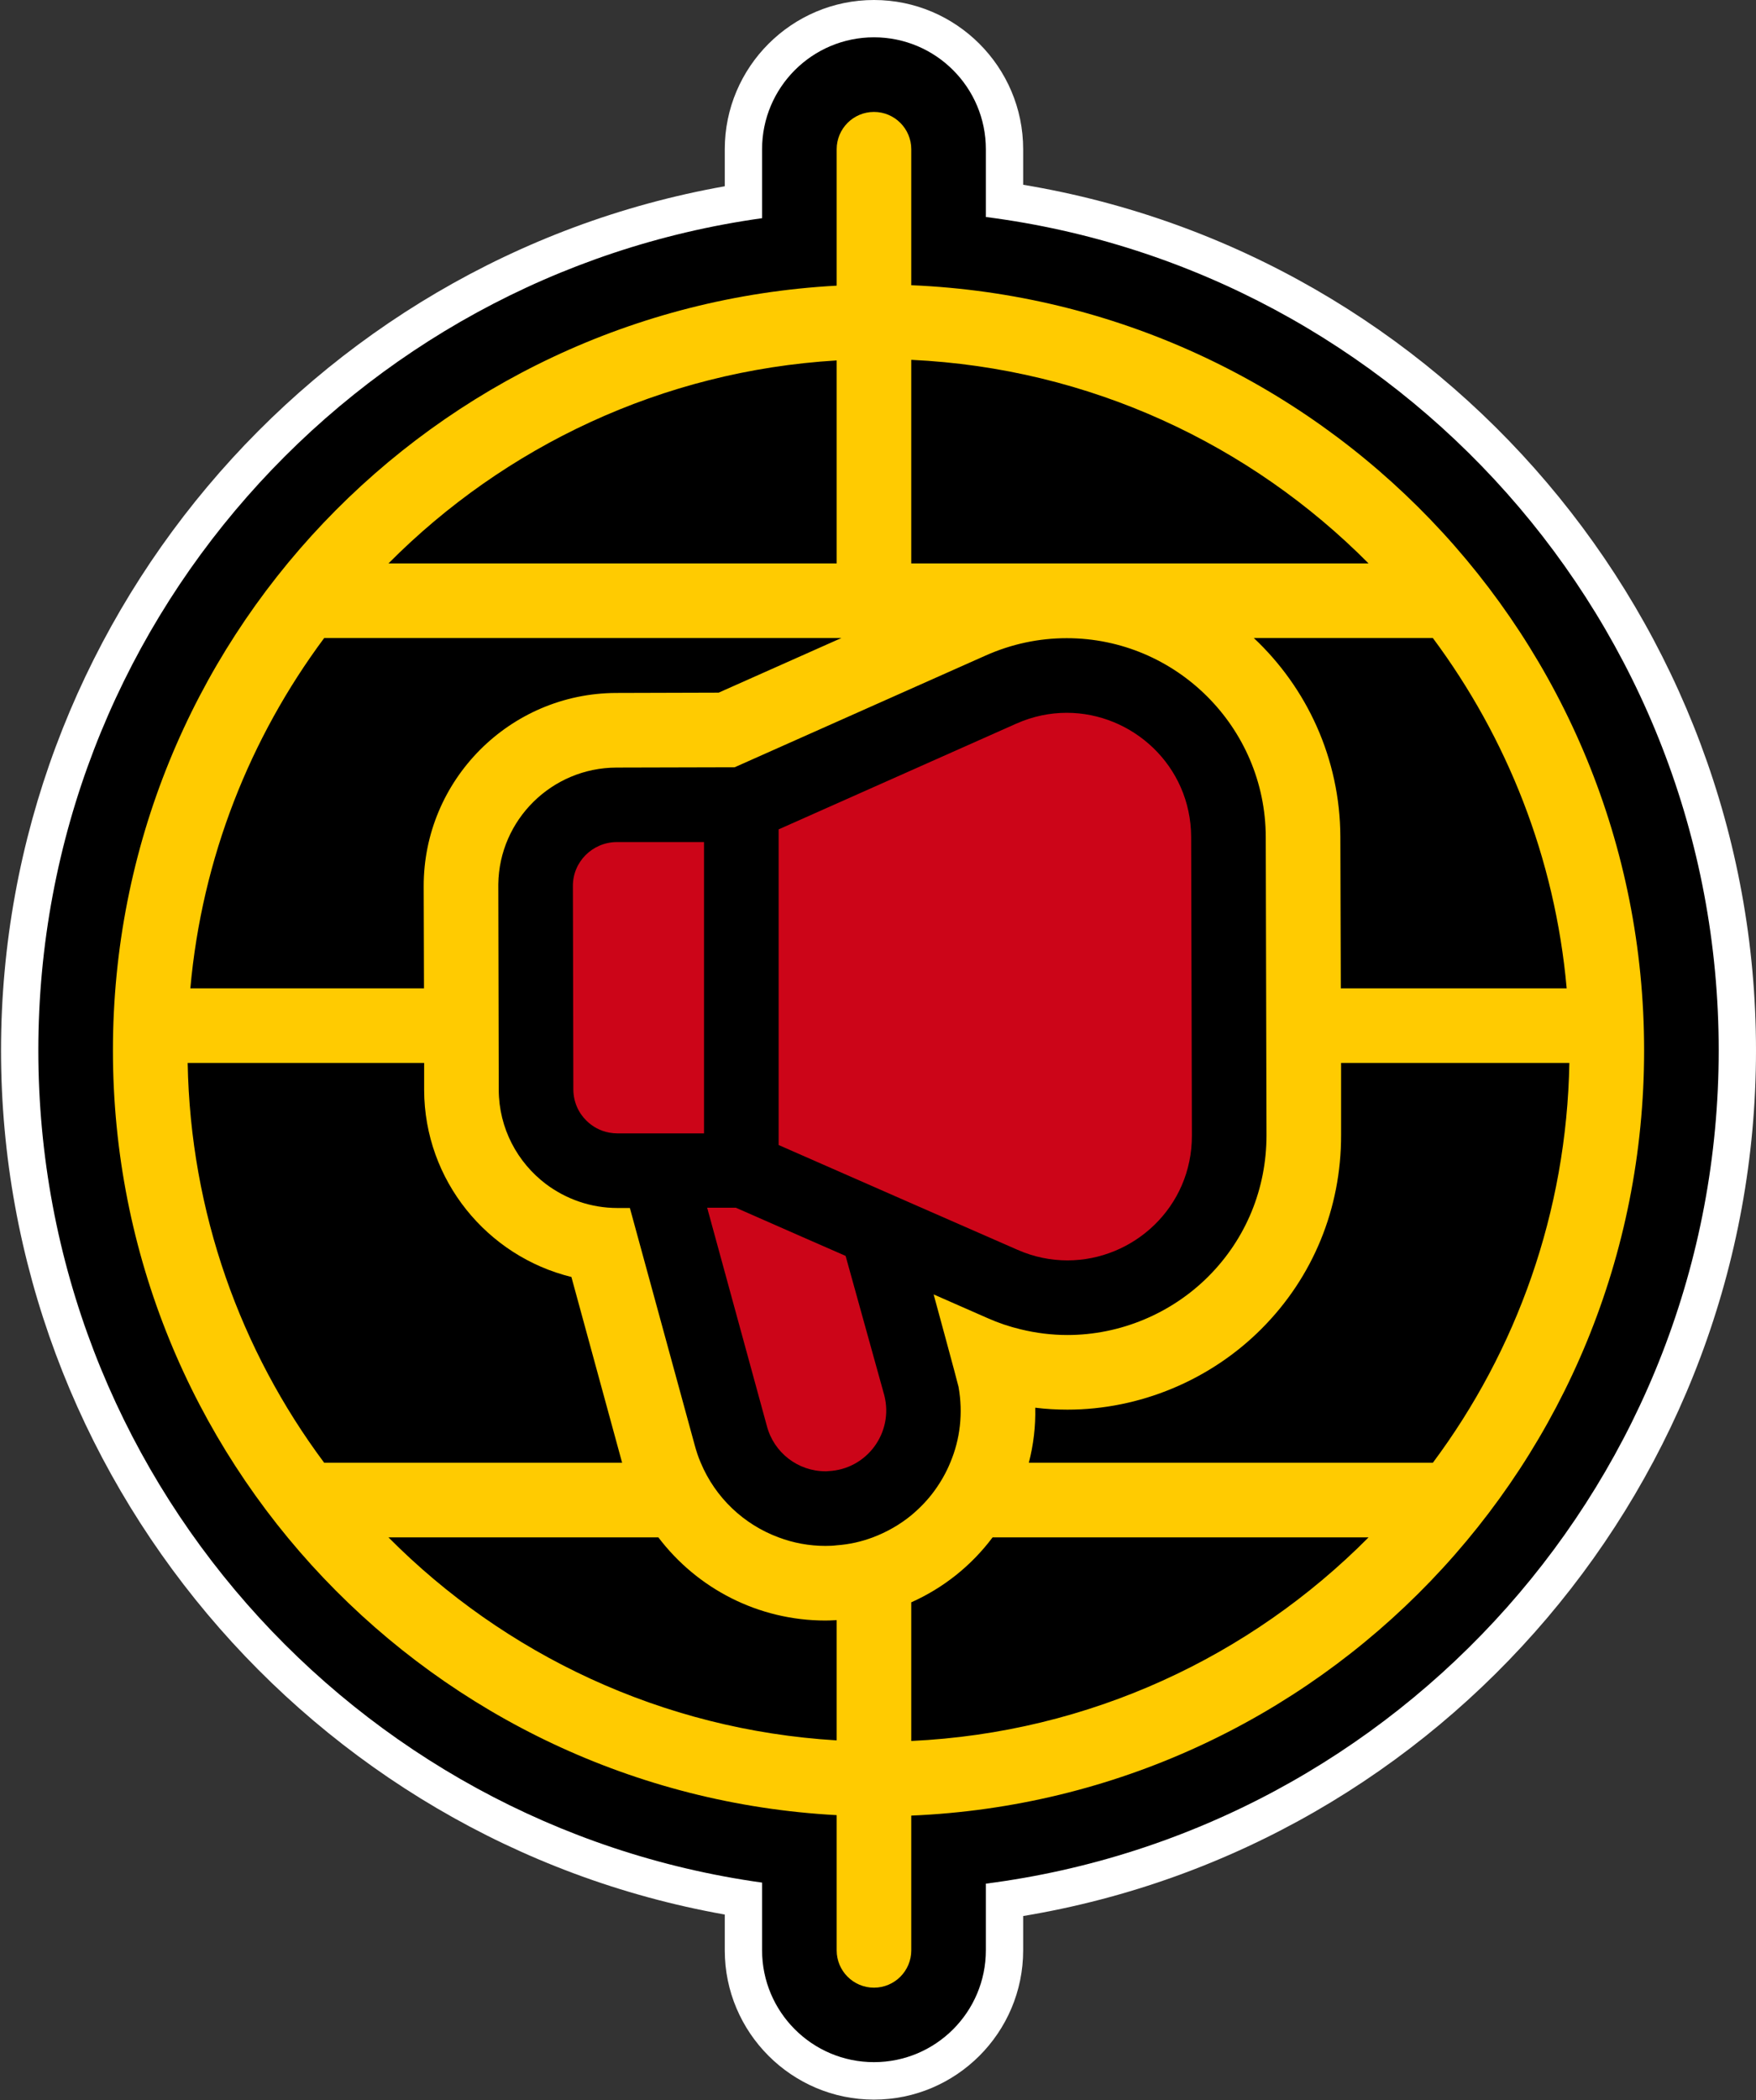 <svg width="1323" height="1582" viewBox="0 0 1323 1582" fill="none" xmlns="http://www.w3.org/2000/svg">
<rect x="0" y="0" width="1323" height="1582" fill="#333333" stroke="none"/>
<path d="M770.866 139.173V112.417C770.866 50.475 720.396 0 658.461 0C596.525 0 546.056 50.475 546.056 112.417V140.297C233.457 195.831 0.778 471.366 0.778 791.194C0.778 1111.02 233.569 1386.56 546.056 1442.09V1469.07C546.056 1531.01 596.525 1581.49 658.461 1581.49C720.396 1581.49 770.866 1531.01 770.866 1469.07V1443.21C1087.4 1390.6 1323 1114.51 1323 791.194C1323 467.881 1087.29 191.784 770.866 139.173Z" fill="white"/>
<path d="M1294.9 791.193C1294.9 469.567 1053.68 203.251 742.765 163.455V112.417C742.765 65.876 704.997 28.104 658.461 28.104C611.925 28.104 574.157 65.876 574.157 112.417V164.354C266.504 207.185 28.88 471.928 28.88 791.193C28.88 1110.46 266.504 1375.2 574.157 1418.03V1468.96C574.157 1515.5 611.925 1553.27 658.461 1553.27C704.997 1553.27 742.765 1515.5 742.765 1468.96V1418.82C1053.79 1378.91 1294.9 1112.71 1294.9 791.081V791.193Z" fill="black"/>
<path d="M686.562 214.83V112.417C686.562 96.904 673.972 84.313 658.461 84.313C642.949 84.313 630.359 96.904 630.359 112.417V215.167C326.416 231.58 85.082 483.17 85.082 791.194C85.082 1099.22 326.416 1350.81 630.359 1367.22V1469.07C630.359 1484.58 642.949 1497.17 658.461 1497.17C673.972 1497.17 686.562 1484.58 686.562 1469.07V1367.56C993.765 1354.63 1238.7 1101.58 1238.7 791.194C1238.7 480.809 993.765 227.758 686.562 214.83ZM1079.53 480.584C1135.4 555.679 1171.59 646.175 1180.36 744.428H1010.18L1009.84 630.212C1009.61 571.305 984.548 518.019 944.644 480.584H1079.53ZM1031.08 424.376H686.562V271.038C820.998 277.334 942.171 334.779 1031.08 424.376ZM630.359 271.488V424.376H292.694C380.145 336.353 498.733 279.357 630.359 271.488ZM244.248 480.584H633.956L630.359 482.158L541.447 521.729L464.224 521.954C384.08 522.179 318.997 587.606 319.222 667.759L319.447 744.428H143.42C152.188 646.175 188.382 555.679 244.248 480.584ZM244.248 1101.8C181.301 1017.38 143.42 913.279 141.397 800.637H319.559V821.097C319.784 889.109 367.106 946.33 430.503 961.843L468.721 1101.8H244.248ZM630.359 1310.9C498.733 1303.03 380.145 1246.03 292.694 1158.01H496.035C525.26 1196.57 571.347 1220.63 621.929 1220.63C624.289 1220.63 626.537 1220.52 628.898 1220.4C629.347 1220.4 629.91 1220.4 630.359 1220.29V1310.9ZM657.561 1158.01C648.906 1161.27 639.801 1163.3 630.359 1163.97C629.01 1164.19 627.774 1164.19 626.425 1164.31C624.964 1164.31 623.39 1164.42 621.929 1164.42C609.564 1164.42 597.649 1162.17 586.634 1158.01C560.443 1148.34 538.974 1128.11 527.958 1101.8C526.047 1097.42 524.586 1092.92 523.349 1088.31L474.566 909.906H465.349C445.003 909.906 426.456 903.161 411.394 891.919C389.812 875.619 375.874 849.875 375.762 820.984L375.424 665.961C376.099 617.509 415.778 578.275 464.449 578.163L553.474 577.938L742.652 493.737C762.098 485.081 782.668 480.697 803.688 480.697C886.081 480.697 953.411 547.81 953.636 630.324L954.198 855.159C954.198 895.292 938.799 932.952 910.585 961.281C882.484 989.498 843.817 1005.57 804.25 1005.57C792.335 1005.57 780.532 1004.11 769.067 1001.3C760.524 999.278 752.206 996.468 744.113 992.87L703.423 974.996C703.423 974.996 721.632 1041.77 722.194 1044.69C725.679 1064.37 723.431 1084.04 715.899 1101.8C712.865 1109.22 708.818 1116.3 703.985 1122.94C698.926 1129.91 692.969 1135.98 686.562 1141.37C677.907 1148.46 668.015 1154.08 657.561 1158.01ZM686.562 1311.35V1206.91C710.504 1196.23 731.636 1179.6 747.823 1158.01H1031.08C942.171 1247.61 820.998 1305.05 686.562 1311.35ZM775.137 1101.8C778.622 1088.31 780.308 1074.37 779.97 1060.32C788.064 1061.33 796.157 1061.78 804.25 1061.78C858.542 1061.78 911.822 1039.64 950.377 1000.96C989.269 962.068 1010.51 910.131 1010.4 854.934V800.637H1182.38C1180.36 913.279 1142.48 1017.38 1079.53 1101.8H775.137Z" fill="#FFCB01"/>
<path d="M766.594 941.383C779.071 946.892 791.886 949.365 804.25 949.365C853.821 949.365 898.108 909.457 897.996 855.272L897.434 630.437C897.209 576.589 853.034 536.906 803.688 536.906C791.099 536.906 778.172 539.491 765.583 545.112L586.634 624.704V862.466L627.1 880.228L684.201 905.297L766.594 941.383Z" fill="#CC0518"/>
<path d="M604.506 931.715L554.374 909.682H532.792L577.754 1074.04C583.037 1094.27 601.247 1108.21 621.929 1108.21C622.604 1108.21 623.278 1108.21 623.953 1108.1C653.065 1106.86 673.523 1079.09 666.217 1050.88L637.104 945.992L604.506 931.715Z" fill="#CC0518"/>
<path d="M431.627 667.422L431.964 820.76C432.077 829.865 435.674 838.072 441.743 844.03C446.352 848.639 452.31 851.899 459.054 853.136C461.077 853.473 463.1 853.698 465.124 853.698H530.431V634.259H464.562C446.24 634.484 431.515 649.211 431.627 667.422Z" fill="#CC0518"/>
</svg>
